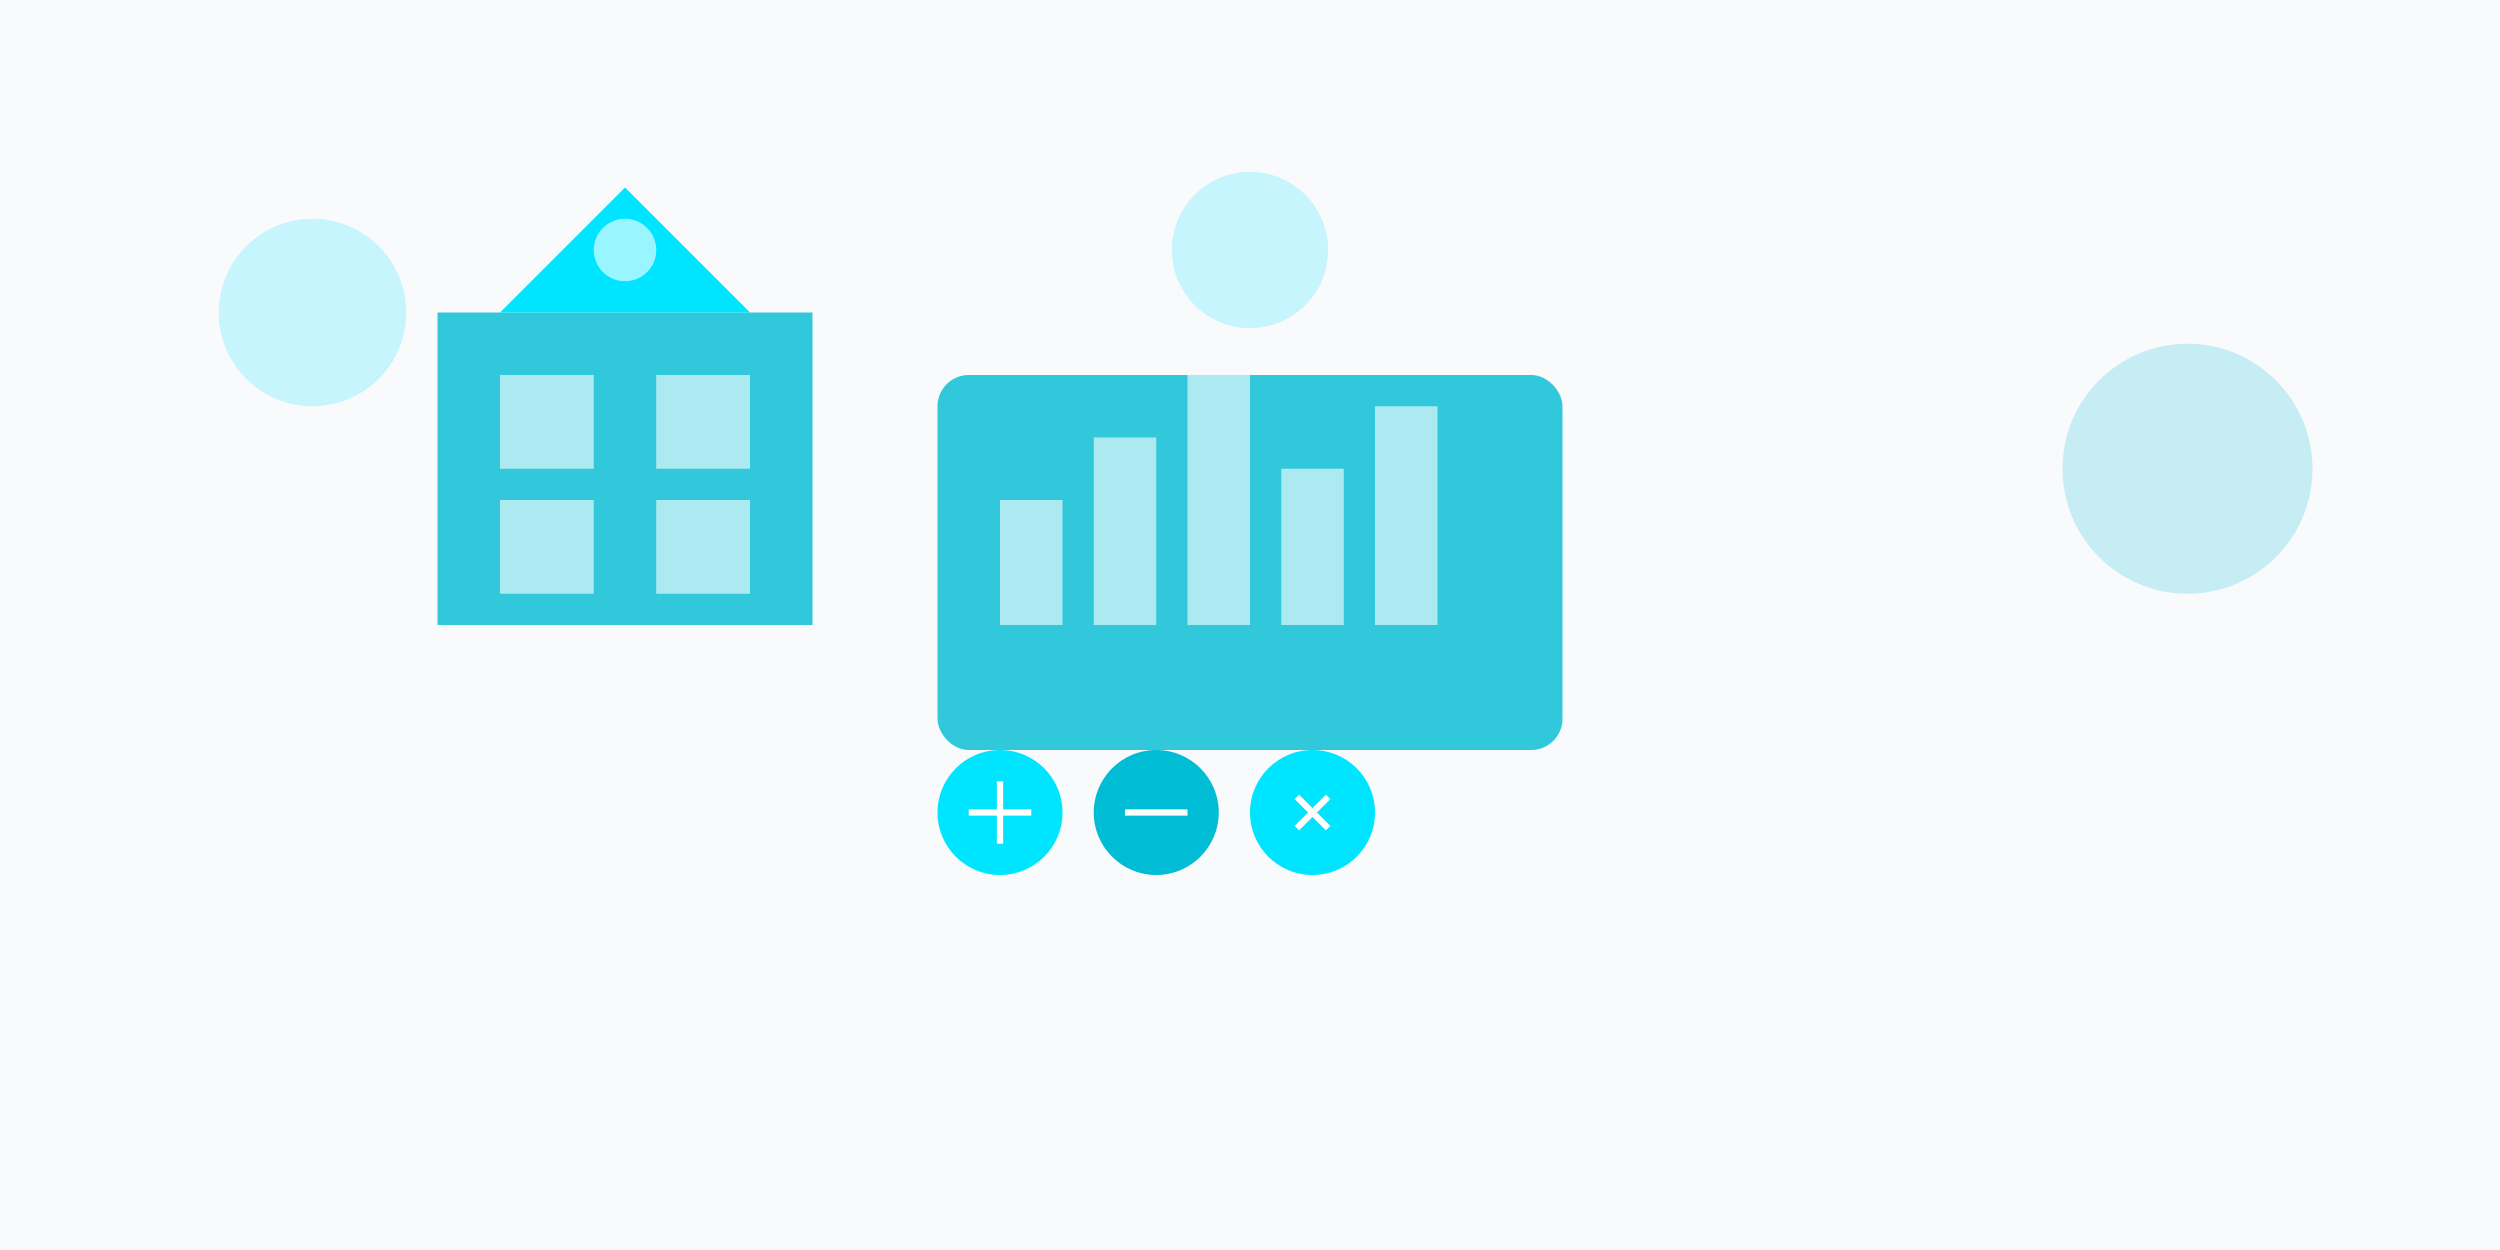<?xml version="1.0" encoding="UTF-8"?>
<svg width="800" height="400" viewBox="0 0 800 400" xmlns="http://www.w3.org/2000/svg">
    <!-- Background -->
    <rect width="800" height="400" fill="#f8fafc"/>
    
    <!-- Government Building -->
    <g transform="translate(200, 200)">
        <!-- Main Structure -->
        <rect x="-60" y="-100" width="120" height="100" fill="#00bcd4" opacity="0.8"/>
        <rect x="-40" y="-80" width="30" height="30" fill="white" opacity="0.6"/>
        <rect x="10" y="-80" width="30" height="30" fill="white" opacity="0.6"/>
        <rect x="-40" y="-40" width="30" height="30" fill="white" opacity="0.6"/>
        <rect x="10" y="-40" width="30" height="30" fill="white" opacity="0.6"/>
        
        <!-- Dome -->
        <path d="M-40,-100 L40,-100 L0,-140 Z" fill="#00e5ff"/>
        <circle cx="0" cy="-120" r="10" fill="white" opacity="0.6"/>
    </g>
    
    <!-- Dashboard Elements -->
    <g transform="translate(400, 200)">
        <!-- Statistics Chart -->
        <g transform="translate(-100, -80)">
            <rect x="0" y="0" width="200" height="120" rx="10" fill="#00bcd4" opacity="0.8"/>
            <!-- Bar Chart -->
            <rect x="20" y="80" width="20" height="-40" fill="white" opacity="0.6"/>
            <rect x="50" y="80" width="20" height="-60" fill="white" opacity="0.6"/>
            <rect x="80" y="80" width="20" height="-80" fill="white" opacity="0.6"/>
            <rect x="110" y="80" width="20" height="-50" fill="white" opacity="0.6"/>
            <rect x="140" y="80" width="20" height="-70" fill="white" opacity="0.6"/>
        </g>
        
        <!-- Department Icons -->
        <g transform="translate(-80, 60)">
            <!-- Water Department -->
            <g transform="translate(0, 0)">
                <circle cx="0" cy="0" r="20" fill="#00e5ff"/>
                <path d="M0,-10 L0,10 M-10,0 L10,0" stroke="white" stroke-width="2"/>
            </g>
            
            <!-- Roads Department -->
            <g transform="translate(50, 0)">
                <circle cx="0" cy="0" r="20" fill="#00bcd4"/>
                <path d="M-10,0 L10,0" stroke="white" stroke-width="2"/>
            </g>
            
            <!-- Sanitation Department -->
            <g transform="translate(100, 0)">
                <circle cx="0" cy="0" r="20" fill="#00e5ff"/>
                <path d="M-5,-5 L5,5 M-5,5 L5,-5" stroke="white" stroke-width="2"/>
            </g>
        </g>
    </g>
    
    <!-- Decorative Elements -->
    <circle cx="100" cy="100" r="30" fill="#00e5ff" opacity="0.2"/>
    <circle cx="700" cy="150" r="40" fill="#00bcd4" opacity="0.2"/>
    <circle cx="400" cy="80" r="25" fill="#00e5ff" opacity="0.2"/>
</svg> 